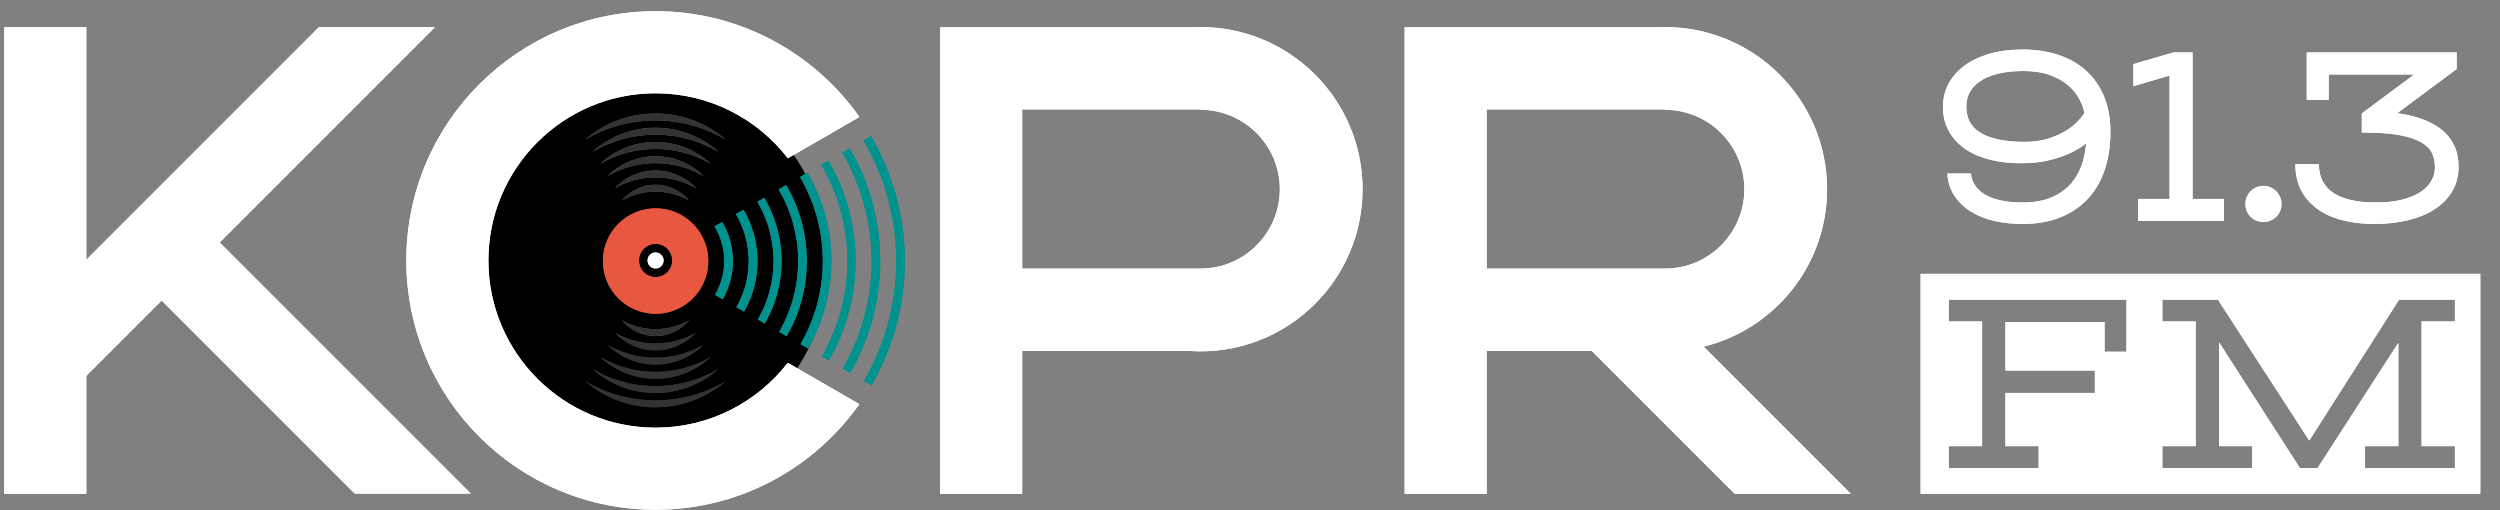 <?xml version="1.0" encoding="UTF-8" standalone="no"?>
<!-- Generator: Adobe Illustrator 15.1.0, SVG Export Plug-In . SVG Version: 6.00 Build 0)  -->

<svg
   xmlns:dc="http://purl.org/dc/elements/1.1/"
   xmlns:cc="http://creativecommons.org/ns#"
   xmlns:rdf="http://www.w3.org/1999/02/22-rdf-syntax-ns#"
   xmlns:svg="http://www.w3.org/2000/svg"
   xmlns="http://www.w3.org/2000/svg"
   xmlns:sodipodi="http://sodipodi.sourceforge.net/DTD/sodipodi-0.dtd"
   xmlns:inkscape="http://www.inkscape.org/namespaces/inkscape"
   version="1.1"
   id="Layer_1"
   x="0px"
   y="0px"
   width="490"
   height="100"
   viewBox="0 0 490 100"
   enable-background="new 0 0 550 156.16"
   xml:space="preserve"
   inkscape:version="0.48.4 r9939"
   sodipodi:docname="kcpr_final_logo_horiz_color_nobg.svg"><rect x="0" y="0" width="490" height="100" fill="#808080" stroke="none"/><defs
   id="defs4231" /><sodipodi:namedview
   pagecolor="#ffffff"
   bordercolor="#666666"
   borderopacity="1"
   objecttolerance="10"
   gridtolerance="10"
   guidetolerance="10"
   inkscape:pageopacity="0"
   inkscape:pageshadow="2"
   inkscape:window-width="1596"
   inkscape:window-height="881"
   id="namedview4229"
   showgrid="false"
   inkscape:zoom="4.7563636"
   inkscape:cx="207.72171"
   inkscape:cy="78.080002"
   inkscape:window-x="0"
   inkscape:window-y="15"
   inkscape:window-maximized="0"
   inkscape:current-layer="Layer_1" />
<path
   sodipodi:type="arc"
   style="fill:#000000;fill-opacity:1"
   id="path4317"
   sodipodi:cx="133.79887"
   sodipodi:cy="112.15504"
   sodipodi:rx="39.247669"
   sodipodi:ry="39.247669"
   d="m 173.047,112.155 a 39.248,39.248 0 1 1 -78.495,0 39.248,39.248 0 1 1 78.495,0 z"
   transform="matrix(0.939,0,0,0.939,-0.216,-53.525)" /><path
   d="m 235.282,5.304 c -0.557,0 -1.11,0.014 -1.661,0.043 h -33.272 -16.087 V 96.81 h 16.087 V 68.787 h 32.851 c 0.688,0.045 1.383,0.076 2.082,0.076 17.552,0 31.78,-14.229 31.78,-31.78 0,-17.551 -14.227,-31.779 -31.78,-31.779 z m 0,47.339 h -34.933 v -31.208 h 34.933 v 0.086 c 8.593,0 15.563,6.966 15.563,15.562 0,8.594 -6.969,15.56 -15.563,15.56 z"
   id="path4149"
   inkscape:connector-curvature="0"
   style="fill:#ffffff" />
<polygon
   points="63.199,85.914 101.056,123.772 123.807,123.772 74.573,74.539 116.763,32.349 94.012,32.349 48.434,77.929 48.434,32.349 32.344,32.349 32.344,123.813 48.434,123.813 48.434,100.68 "
   id="polygon4151"
   transform="translate(-31.517,-27.022)"
   style="fill:#ffffff" />
<path
   d="m 358.108,37.082 c 0,-17.551 -14.228,-31.778 -31.78,-31.778 -0.557,0 -1.111,0.014 -1.66,0.043 h -33.271 -16.088 V 96.81 h 16.088 V 68.787 h 20.607 l 28.022,28.023 h 22.751 l -28.864,-28.866 c 13.888,-3.402 24.195,-15.925 24.195,-30.862 z m -66.712,15.561 v -31.208 h 34.932 v 0.086 c 8.596,0 15.563,6.966 15.563,15.562 0,8.595 -6.968,15.561 -15.563,15.561 h -34.932 z"
   id="path4153"
   inkscape:connector-curvature="0"
   style="fill:#ffffff" />
<path
   d="m 376.439,96.791 h 109.7 V 53.675 h -109.7 v 43.116 z m 47.381,-5.917 v -2.572 -0.863 h 0.863 5.671 V 63.006 h -5.671 -0.863 v -0.863 -2.548 -0.863 h 0.863 9.561 0.469 l 0.256,0.394 17.643,27.215 17.353,-27.21 0.254,-0.399 h 0.474 9.606 0.863 v 0.863 2.548 0.863 h -0.863 -5.669 v 24.432 h 5.669 0.863 v 0.863 2.572 0.863 h -0.863 -15.889 -0.863 v -0.863 -2.572 -0.863 h 0.863 5.669 V 67.193 l -15.575,24.148 -0.255,0.396 h -0.471 -2.527 -0.472 l -0.255,-0.396 -15.597,-24.255 v 20.353 h 5.646 0.863 v 0.863 2.572 0.863 h -0.863 -15.89 -0.863 v -0.863 z m -41.858,0 v -2.572 -0.863 h 0.863 5.669 V 63.006 h -5.669 -0.863 v -0.863 -2.548 -0.863 h 0.863 33.1 0.863 v 0.863 9.348 h -4.298 v -5.821 h -19.424 v 9.495 h 16.667 0.863 v 0.863 2.665 0.863 h -0.863 -16.667 v 10.43 h 5.648 0.863 v 0.863 2.572 0.863 h -0.863 -15.89 -0.863 v -0.862 z"
   id="path4155"
   inkscape:connector-curvature="0"
   style="fill:#ffffff" />
<path
   d="m 446.134,37.485 c -0.317,-0.317 -0.691,-0.572 -1.114,-0.761 -0.442,-0.193 -0.908,-0.29 -1.39,-0.29 -0.498,0 -0.971,0.097 -1.405,0.288 -0.429,0.191 -0.802,0.449 -1.113,0.768 -0.316,0.33 -0.562,0.708 -0.736,1.128 -0.18,0.422 -0.271,0.892 -0.271,1.388 0,0.482 0.093,0.944 0.274,1.373 0.171,0.415 0.421,0.792 0.738,1.113 0.313,0.313 0.688,0.563 1.117,0.746 0.438,0.182 0.906,0.272 1.396,0.272 0.474,0 0.934,-0.09 1.367,-0.269 0.437,-0.186 0.812,-0.433 1.126,-0.739 0.323,-0.315 0.581,-0.69 0.768,-1.114 0.19,-0.432 0.288,-0.897 0.288,-1.382 0,-0.499 -0.098,-0.973 -0.289,-1.408 -0.184,-0.418 -0.439,-0.793 -0.756,-1.113 z"
   id="path4157"
   inkscape:connector-curvature="0"
   style="fill:#ffffff" />
<path
   d="m 408.716,13.712 c -1.534,-1.34 -3.377,-2.356 -5.477,-3.019 -2.075,-0.654 -4.364,-0.985 -6.805,-0.985 -2.43,0 -4.625,0.284 -6.526,0.845 -1.924,0.563 -3.575,1.352 -4.904,2.343 -1.352,1.005 -2.396,2.207 -3.106,3.571 -0.716,1.369 -1.078,2.856 -1.078,4.418 0,1.876 0.415,3.542 1.232,4.952 0.809,1.394 1.927,2.567 3.323,3.487 1.368,0.9 2.996,1.579 4.84,2.017 1.811,0.433 3.789,0.652 5.879,0.652 2.185,0 4.13,-0.216 5.782,-0.644 1.638,-0.422 3.054,-0.93 4.21,-1.509 1.144,-0.572 2.087,-1.161 2.805,-1.75 -0.104,1.125 -0.297,2.22 -0.577,3.271 -0.43,1.621 -1.142,3.066 -2.117,4.297 -0.965,1.212 -2.258,2.197 -3.84,2.926 -1.593,0.733 -3.601,1.104 -5.967,1.104 -1.668,0 -3.173,-0.153 -4.474,-0.456 -1.257,-0.293 -2.326,-0.728 -3.18,-1.291 -0.826,-0.547 -1.436,-1.205 -1.863,-2.007 -0.304,-0.569 -0.493,-1.219 -0.58,-1.926 h -0.876 -2.888 -0.866 l 0.006,0.068 c 0.12,1.527 0.528,2.869 1.212,3.989 0.826,1.355 1.945,2.483 3.327,3.354 1.353,0.854 2.935,1.49 4.7,1.887 1.728,0.393 3.572,0.592 5.481,0.592 2.843,0 5.373,-0.447 7.521,-1.328 2.16,-0.89 3.989,-2.151 5.435,-3.748 1.441,-1.596 2.532,-3.525 3.244,-5.735 0.699,-2.181 1.054,-4.609 1.054,-7.219 0,-2.686 -0.438,-5.067 -1.301,-7.078 -0.86,-2.017 -2.081,-3.726 -3.626,-5.078 z m -1.437,10.041 c -0.625,0.667 -1.434,1.307 -2.405,1.904 -0.975,0.598 -2.147,1.112 -3.482,1.529 -1.322,0.411 -2.867,0.62 -4.591,0.62 -2.063,0 -3.856,-0.172 -5.327,-0.512 -1.434,-0.333 -2.621,-0.808 -3.528,-1.414 -0.881,-0.586 -1.51,-1.277 -1.925,-2.113 -0.416,-0.842 -0.628,-1.812 -0.628,-2.883 0,-1.031 0.229,-1.977 0.683,-2.811 0.452,-0.833 1.133,-1.562 2.023,-2.167 0.918,-0.621 2.093,-1.112 3.49,-1.458 1.425,-0.353 3.102,-0.531 4.982,-0.531 1.999,0 3.739,0.262 5.171,0.779 1.428,0.516 2.636,1.191 3.591,2.007 0.952,0.813 1.704,1.735 2.234,2.741 0.48,0.912 0.816,1.833 1.001,2.741 -0.322,0.473 -0.755,1 -1.289,1.568 z"
   id="path4159"
   inkscape:connector-curvature="0"
   style="fill:#ffffff" />
<polygon
   points="449.914,43.839 456.75,41.822 456.75,66.007 450.604,66.007 450.601,66.007 450.601,70.304 450.604,70.304 467.403,70.304 467.403,66.007 461.255,66.007 461.255,38.162 461.255,37.299 460.392,37.299 457.613,37.299 457.489,37.299 457.371,37.333 449.67,39.584 449.67,43.911 "
   id="polygon4161"
   transform="translate(-31.517,-27.022)"
   style="fill:#ffffff" />
<path
   d="m 481.012,28.507 c -0.352,-0.755 -0.864,-1.503 -1.521,-2.22 -0.66,-0.719 -1.537,-1.385 -2.606,-1.98 -1.044,-0.583 -2.342,-1.088 -3.857,-1.503 -0.938,-0.254 -1.999,-0.464 -3.169,-0.626 l 11.299,-8.386 0.349,-0.259 v -0.435 -1.958 -0.863 h -0.863 -27.66 -0.863 v 0.863 8.414 h 4.299 v -4.956 h 16.765 l -9.923,7.368 -0.349,0.259 v 0.434 2.457 0.858 l 0.858,0.005 c 2.758,0.016 5.062,0.207 6.846,0.565 1.743,0.349 3.13,0.836 4.121,1.448 0.934,0.573 1.588,1.255 1.948,2.03 0.376,0.817 0.567,1.741 0.567,2.744 0,0.898 -0.219,1.765 -0.65,2.576 -0.432,0.813 -1.11,1.546 -2.02,2.18 -0.935,0.651 -2.149,1.179 -3.61,1.569 -1.479,0.396 -3.264,0.597 -5.309,0.597 -1.788,0 -3.405,-0.158 -4.808,-0.47 -1.371,-0.301 -2.546,-0.769 -3.495,-1.392 -0.923,-0.606 -1.614,-1.355 -2.114,-2.292 -0.491,-0.923 -0.74,-2.047 -0.74,-3.337 v -0.011 h -4.616 v 0.011 c 0,2.123 0.445,3.959 1.324,5.458 0.869,1.484 2.051,2.712 3.512,3.647 1.424,0.913 3.088,1.583 4.946,1.994 1.812,0.399 3.721,0.601 5.673,0.601 2.341,0 4.533,-0.238 6.516,-0.707 2.005,-0.474 3.764,-1.186 5.228,-2.115 1.497,-0.947 2.679,-2.135 3.511,-3.531 0.845,-1.41 1.273,-3.033 1.273,-4.823 0,-0.592 -0.054,-1.251 -0.16,-1.961 -0.113,-0.745 -0.349,-1.503 -0.702,-2.253 z"
   id="path4163"
   inkscape:connector-curvature="0"
   style="fill:#ffffff" />
<path
   d="m 128.476,-2.022 c -0.065,0 -0.128,0.005 -0.193,0.005 h 0.386 c -0.065,0 -0.128,-0.005 -0.193,-0.005 z"
   id="path4165"
   inkscape:connector-curvature="0" />
<path
   d="m 128.494,99.911 c 16.5,0 31.085,-8.178 39.934,-20.704 l -14.024,-8.097 c -5.996,7.735 -15.366,12.716 -25.908,12.716 -18.099,0 -32.771,-14.672 -32.771,-32.774 0,-18.1 14.671,-32.771 32.771,-32.771 10.552,0 19.932,4.993 25.926,12.739 l 14.022,-8.096 c -8.846,-12.539 -23.439,-20.729 -39.95,-20.729 -26.982,0 -48.856,21.876 -48.856,48.856 0,26.984 21.874,48.86 48.856,48.86 z"
   id="path4167"
   inkscape:connector-curvature="0"
   style="fill:#ffffff" />
<g
   id="g4169"
   transform="translate(-31.517,-27.022)">
	<path
   d="m 200.878,101.671 0.427,0.251 1.034,0.596 c 4.132,-7.168 6.53,-15.461 6.53,-24.33 0,-8.934 -2.441,-17.289 -6.633,-24.497 l -0.931,0.538 -0.532,0.309 c 4.05,6.961 6.405,15.021 6.405,23.65 0,8.56 -2.316,16.566 -6.3,23.483 z"
   id="path4171"
   inkscape:connector-curvature="0"
   style="fill:#00928f" />
</g>
<g
   id="g4173"
   transform="translate(-31.517,-27.022)">
	<path
   d="m 204.04,78.188 c 0,-8.055 -2.201,-15.588 -5.983,-22.085 l -1.457,0.843 c 3.635,6.25 5.753,13.492 5.753,21.242 0,7.682 -2.075,14.861 -5.651,21.075 l 1.461,0.842 c 3.717,-6.457 5.877,-13.928 5.877,-21.917 z"
   id="path4175"
   inkscape:connector-curvature="0"
   style="fill:#00928f" />
</g>
<g
   id="g4177"
   transform="translate(-31.517,-27.022)">
	<path
   d="m 199.211,78.188 c 0,-7.18 -1.962,-13.886 -5.331,-19.673 l -1.385,0.798 c 3.234,5.556 5.119,11.987 5.119,18.875 0,6.818 -1.841,13.192 -5.012,18.708 l 1.379,0.797 c 3.311,-5.746 5.23,-12.395 5.23,-19.505 z"
   id="path4179"
   inkscape:connector-curvature="0"
   style="fill:#00928f" />
</g>
<g
   id="g4181"
   transform="translate(-31.517,-27.022)">
	<path
   d="m 194.477,78.188 c 0,-6.312 -1.73,-12.218 -4.695,-17.306 l -1.461,0.847 c 2.821,4.842 4.465,10.455 4.465,16.459 0,5.939 -1.603,11.491 -4.365,16.291 l 1.465,0.847 c 2.906,-5.052 4.591,-10.891 4.591,-17.138 z"
   id="path4183"
   inkscape:connector-curvature="0"
   style="fill:#00928f" />
</g>
<g
   id="g4185"
   transform="translate(-31.517,-27.022)">
	<path
   d="m 189.648,78.188 c 0,-5.433 -1.488,-10.517 -4.046,-14.893 l -1.461,0.846 c 2.413,4.131 3.814,8.923 3.814,14.047 0,5.056 -1.36,9.79 -3.711,13.883 l 1.465,0.843 c 2.49,-4.341 3.939,-9.359 3.939,-14.726 z"
   id="path4187"
   inkscape:connector-curvature="0"
   style="fill:#00928f" />
</g>
<g
   id="g4189"
   transform="translate(-31.517,-27.022)">
	<path
   d="m 181.423,90.439 c 2.069,-3.613 3.271,-7.788 3.271,-12.252 0,-4.532 -1.243,-8.766 -3.376,-12.415 l -1.356,0.781 c 2.001,3.419 3.167,7.389 3.167,11.634 0,4.18 -1.124,8.088 -3.062,11.467 l 1.356,0.785 z"
   id="path4191"
   inkscape:connector-curvature="0"
   style="fill:#00928f" />
</g>
<g
   id="g4193"
   transform="translate(-31.517,-27.022)">
	<path
   d="m 177.35,88.088 c 1.672,-2.922 2.64,-6.296 2.64,-9.9 0,-3.674 -1.009,-7.105 -2.743,-10.068 l -1.496,0.863 c 1.586,2.704 2.511,5.844 2.511,9.205 0,3.292 -0.883,6.37 -2.408,9.037 l 1.496,0.863 z"
   id="path4195"
   inkscape:connector-curvature="0"
   style="fill:#00928f" />
</g>
<g
   id="g4197"
   transform="translate(-31.517,-27.022)">
	<path
   d="m 173.072,70.531 -1.502,0.867 c 1.179,2.002 1.903,4.303 1.903,6.789 0,2.421 -0.69,4.656 -1.809,6.617 l 1.508,0.875 c 1.26,-2.215 1.989,-4.763 1.989,-7.492 0.001,-2.793 -0.768,-5.404 -2.089,-7.656 z"
   id="path4199"
   inkscape:connector-curvature="0"
   style="fill:#00928f" />
</g>
<path
   d="m 128.494,61.494 c 3.791,0 7.1,-2.043 8.896,-5.088 0.908,-1.537 1.43,-3.324 1.43,-5.24 0,-1.98 -0.561,-3.834 -1.531,-5.408 -1.816,-2.95 -5.075,-4.915 -8.794,-4.915 -5.702,0 -10.324,4.624 -10.324,10.323 0,5.705 4.621,10.328 10.323,10.328 z m 0,-13.702 c 1.808,0 3.261,1.458 3.261,3.259 0,1.8 -1.453,3.263 -3.261,3.263 -1.804,0 -3.259,-1.463 -3.259,-3.263 0,-1.801 1.455,-3.259 3.259,-3.259 z"
   id="path4201"
   inkscape:connector-curvature="0"
   style="fill:#e8573f" />
<circle
   cx="160.011"
   cy="78.075"
   r="1.568"
   id="circle4203"
   sodipodi:cx="160.011"
   sodipodi:cy="78.074997"
   sodipodi:rx="1.568"
   sodipodi:ry="1.568"
   transform="translate(-31.517,-27.022)"
   style="fill:#ffffff" />
<path
   d="m 128.462,22.25 c -5.261,0 -10.046,1.923 -13.735,5.092 4.028,-2.363 8.707,-3.735 13.729,-3.735 5.053,0 9.763,1.389 13.814,3.768 -3.705,-3.189 -8.519,-5.125 -13.808,-5.125 z"
   id="path4205"
   inkscape:connector-curvature="0"
   style="fill:#676767" />
<path
   d="m 128.465,25.037 c -4.743,0 -9.045,1.788 -12.317,4.705 3.613,-2.111 7.809,-3.345 12.309,-3.345 4.535,0 8.758,1.245 12.391,3.374 -3.288,-2.935 -7.613,-4.734 -12.383,-4.734 z"
   id="path4207"
   inkscape:connector-curvature="0"
   style="fill:#676767" />
<path
   d="m 117.673,32.081 c 3.177,-1.829 6.851,-2.894 10.788,-2.894 3.966,0 7.67,1.077 10.864,2.922 -2.842,-2.65 -6.647,-4.281 -10.856,-4.281 -4.183,0 -7.964,1.623 -10.796,4.253 z"
   id="path4209"
   inkscape:connector-curvature="0"
   style="fill:#676767" />
<path
   d="m 128.474,30.622 c -3.656,0 -6.954,1.468 -9.354,3.843 2.754,-1.574 5.937,-2.486 9.346,-2.486 3.438,0 6.646,0.925 9.413,2.515 -2.407,-2.397 -5.729,-3.872 -9.405,-3.872 z"
   id="path4211"
   inkscape:connector-curvature="0"
   style="fill:#676767" />
<path
   d="m 128.476,33.413 c -3.156,0 -5.969,1.344 -7.964,3.473 2.344,-1.34 5.057,-2.117 7.958,-2.117 2.92,0 5.649,0.781 8.008,2.133 -2.002,-2.138 -4.828,-3.489 -8.002,-3.489 z"
   id="path4213"
   inkscape:connector-curvature="0"
   style="fill:#676767" />
<path
   d="m 121.902,39.305 c 1.936,-1.105 4.175,-1.746 6.571,-1.746 2.412,0 4.665,0.646 6.612,1.763 -1.58,-1.895 -3.935,-3.123 -6.606,-3.123 -2.658,0 -4.998,1.22 -6.577,3.106 z"
   id="path4215"
   inkscape:connector-curvature="0"
   style="fill:#676767" />
<path
   d="m 128.462,79.827 c 5.289,0 10.104,-1.939 13.808,-5.124 -4.052,2.375 -8.762,3.764 -13.814,3.764 -5.022,0 -9.701,-1.372 -13.729,-3.735 3.688,3.168 8.474,5.095 13.735,5.095 z"
   id="path4217"
   inkscape:connector-curvature="0"
   style="fill:#333333" />
<path
   d="m 128.465,77.037 c 4.77,0 9.095,-1.796 12.382,-4.734 -3.633,2.133 -7.855,3.374 -12.391,3.374 -4.5,0 -8.696,-1.229 -12.309,-3.341 3.273,2.913 7.576,4.701 12.318,4.701 z"
   id="path4219"
   inkscape:connector-curvature="0"
   style="fill:#333333" />
<path
   d="m 128.469,74.246 c 4.208,0 8.014,-1.627 10.856,-4.282 -3.193,1.85 -6.898,2.922 -10.864,2.922 -3.938,0 -7.611,-1.06 -10.788,-2.893 2.832,2.633 6.613,4.253 10.796,4.253 z"
   id="path4221"
   inkscape:connector-curvature="0"
   style="fill:#333333" />
<path
   d="m 128.474,71.456 c 3.676,0 6.999,-1.479 9.405,-3.871 -2.768,1.59 -5.976,2.515 -9.413,2.515 -3.409,0 -6.592,-0.916 -9.346,-2.49 2.4,2.378 5.698,3.846 9.354,3.846 z"
   id="path4223"
   inkscape:connector-curvature="0"
   style="fill:#333333" />
<path
   d="m 128.476,68.666 c 3.175,0 6,-1.356 8.001,-3.489 -2.359,1.348 -5.088,2.133 -8.008,2.133 -2.901,0 -5.614,-0.777 -7.958,-2.116 1.995,2.123 4.808,3.472 7.965,3.472 z"
   id="path4225"
   inkscape:connector-curvature="0"
   style="fill:#333333" />
<path
   d="m 135.086,62.755 c -1.948,1.113 -4.2,1.759 -6.612,1.759 -2.396,0 -4.636,-0.637 -6.571,-1.747 1.578,1.887 3.918,3.111 6.577,3.111 2.671,0 5.026,-1.228 6.606,-3.123 z"
   id="path4227"
   inkscape:connector-curvature="0"
   style="fill:#676767" />
<path
   style="fill:#ffffff"
   inkscape:connector-curvature="0"
   id="path4235"
   d="m 235.282,5.304 c -0.557,0 -1.11,0.014 -1.661,0.043 h -33.272 -16.087 V 96.81 h 16.087 V 68.787 h 32.851 c 0.688,0.045 1.383,0.076 2.082,0.076 17.552,0 31.78,-14.229 31.78,-31.78 0,-17.551 -14.227,-31.779 -31.78,-31.779 z m 0,47.339 h -34.933 v -31.208 h 34.933 v 0.086 c 8.593,0 15.563,6.966 15.563,15.562 0,8.594 -6.969,15.56 -15.563,15.56 z" /><polygon
   style="fill:#ffffff"
   transform="translate(-31.517,-27.022)"
   id="polygon4237"
   points="63.199,85.914 101.056,123.772 123.807,123.772 74.573,74.539 116.763,32.349 94.012,32.349 48.434,77.929 48.434,32.349 32.344,32.349 32.344,123.813 48.434,123.813 48.434,100.68 " /><path
   style="fill:#ffffff"
   inkscape:connector-curvature="0"
   id="path4239"
   d="m 358.108,37.082 c 0,-17.551 -14.228,-31.778 -31.78,-31.778 -0.557,0 -1.111,0.014 -1.66,0.043 h -33.271 -16.088 V 96.81 h 16.088 V 68.787 h 20.607 l 28.022,28.023 h 22.751 l -28.864,-28.866 c 13.888,-3.402 24.195,-15.925 24.195,-30.862 z m -66.712,15.561 v -31.208 h 34.932 v 0.086 c 8.596,0 15.563,6.966 15.563,15.562 0,8.595 -6.968,15.561 -15.563,15.561 h -34.932 z" /><path
   style="fill:#ffffff"
   inkscape:connector-curvature="0"
   id="path4241"
   d="m 376.439,96.791 h 109.7 V 53.675 h -109.7 v 43.116 z m 47.381,-5.917 v -2.572 -0.863 h 0.863 5.671 V 63.006 h -5.671 -0.863 v -0.863 -2.548 -0.863 h 0.863 9.561 0.469 l 0.256,0.394 17.643,27.215 17.353,-27.21 0.254,-0.399 h 0.474 9.606 0.863 v 0.863 2.548 0.863 h -0.863 -5.669 v 24.432 h 5.669 0.863 v 0.863 2.572 0.863 h -0.863 -15.889 -0.863 v -0.863 -2.572 -0.863 h 0.863 5.669 V 67.193 l -15.575,24.148 -0.255,0.396 h -0.471 -2.527 -0.472 l -0.255,-0.396 -15.597,-24.255 v 20.353 h 5.646 0.863 v 0.863 2.572 0.863 h -0.863 -15.89 -0.863 v -0.863 z m -41.858,0 v -2.572 -0.863 h 0.863 5.669 V 63.006 h -5.669 -0.863 v -0.863 -2.548 -0.863 h 0.863 33.1 0.863 v 0.863 9.348 h -4.298 v -5.821 h -19.424 v 9.495 h 16.667 0.863 v 0.863 2.665 0.863 h -0.863 -16.667 v 10.43 h 5.648 0.863 v 0.863 2.572 0.863 h -0.863 -15.89 -0.863 v -0.862 z" /><path
   style="fill:#ffffff"
   inkscape:connector-curvature="0"
   id="path4243"
   d="m 446.134,37.485 c -0.317,-0.317 -0.691,-0.572 -1.114,-0.761 -0.442,-0.193 -0.908,-0.29 -1.39,-0.29 -0.498,0 -0.971,0.097 -1.405,0.288 -0.429,0.191 -0.802,0.449 -1.113,0.768 -0.316,0.33 -0.562,0.708 -0.736,1.128 -0.18,0.422 -0.271,0.892 -0.271,1.388 0,0.482 0.093,0.944 0.274,1.373 0.171,0.415 0.421,0.792 0.738,1.113 0.313,0.313 0.688,0.563 1.117,0.746 0.438,0.182 0.906,0.272 1.396,0.272 0.474,0 0.934,-0.09 1.367,-0.269 0.437,-0.186 0.812,-0.433 1.126,-0.739 0.323,-0.315 0.581,-0.69 0.768,-1.114 0.19,-0.432 0.288,-0.897 0.288,-1.382 0,-0.499 -0.098,-0.973 -0.289,-1.408 -0.184,-0.418 -0.439,-0.793 -0.756,-1.113 z" /><path
   style="fill:#ffffff"
   inkscape:connector-curvature="0"
   id="path4245"
   d="m 408.716,13.712 c -1.534,-1.34 -3.377,-2.356 -5.477,-3.019 -2.075,-0.654 -4.364,-0.985 -6.805,-0.985 -2.43,0 -4.625,0.284 -6.526,0.845 -1.924,0.563 -3.575,1.352 -4.904,2.343 -1.352,1.005 -2.396,2.207 -3.106,3.571 -0.716,1.369 -1.078,2.856 -1.078,4.418 0,1.876 0.415,3.542 1.232,4.952 0.809,1.394 1.927,2.567 3.323,3.487 1.368,0.9 2.996,1.579 4.84,2.017 1.811,0.433 3.789,0.652 5.879,0.652 2.185,0 4.13,-0.216 5.782,-0.644 1.638,-0.422 3.054,-0.93 4.21,-1.509 1.144,-0.572 2.087,-1.161 2.805,-1.75 -0.104,1.125 -0.297,2.22 -0.577,3.271 -0.43,1.621 -1.142,3.066 -2.117,4.297 -0.965,1.212 -2.258,2.197 -3.84,2.926 -1.593,0.733 -3.601,1.104 -5.967,1.104 -1.668,0 -3.173,-0.153 -4.474,-0.456 -1.257,-0.293 -2.326,-0.728 -3.18,-1.291 -0.826,-0.547 -1.436,-1.205 -1.863,-2.007 -0.304,-0.569 -0.493,-1.219 -0.58,-1.926 h -0.876 -2.888 -0.866 l 0.006,0.068 c 0.12,1.527 0.528,2.869 1.212,3.989 0.826,1.355 1.945,2.483 3.327,3.354 1.353,0.854 2.935,1.49 4.7,1.887 1.728,0.393 3.572,0.592 5.481,0.592 2.843,0 5.373,-0.447 7.521,-1.328 2.16,-0.89 3.989,-2.151 5.435,-3.748 1.441,-1.596 2.532,-3.525 3.244,-5.735 0.699,-2.181 1.054,-4.609 1.054,-7.219 0,-2.686 -0.438,-5.067 -1.301,-7.078 -0.86,-2.017 -2.081,-3.726 -3.626,-5.078 z m -1.437,10.041 c -0.625,0.667 -1.434,1.307 -2.405,1.904 -0.975,0.598 -2.147,1.112 -3.482,1.529 -1.322,0.411 -2.867,0.62 -4.591,0.62 -2.063,0 -3.856,-0.172 -5.327,-0.512 -1.434,-0.333 -2.621,-0.808 -3.528,-1.414 -0.881,-0.586 -1.51,-1.277 -1.925,-2.113 -0.416,-0.842 -0.628,-1.812 -0.628,-2.883 0,-1.031 0.229,-1.977 0.683,-2.811 0.452,-0.833 1.133,-1.562 2.023,-2.167 0.918,-0.621 2.093,-1.112 3.49,-1.458 1.425,-0.353 3.102,-0.531 4.982,-0.531 1.999,0 3.739,0.262 5.171,0.779 1.428,0.516 2.636,1.191 3.591,2.007 0.952,0.813 1.704,1.735 2.234,2.741 0.48,0.912 0.816,1.833 1.001,2.741 -0.322,0.473 -0.755,1 -1.289,1.568 z" /><polygon
   style="fill:#ffffff"
   transform="translate(-31.517,-27.022)"
   id="polygon4247"
   points="449.914,43.839 456.75,41.822 456.75,66.007 450.604,66.007 450.601,66.007 450.601,70.304 450.604,70.304 467.403,70.304 467.403,66.007 461.255,66.007 461.255,38.162 461.255,37.299 460.392,37.299 457.613,37.299 457.489,37.299 457.371,37.333 449.67,39.584 449.67,43.911 " /><path
   style="fill:#ffffff"
   inkscape:connector-curvature="0"
   id="path4249"
   d="m 481.012,28.507 c -0.352,-0.755 -0.864,-1.503 -1.521,-2.22 -0.66,-0.719 -1.537,-1.385 -2.606,-1.98 -1.044,-0.583 -2.342,-1.088 -3.857,-1.503 -0.938,-0.254 -1.999,-0.464 -3.169,-0.626 l 11.299,-8.386 0.349,-0.259 v -0.435 -1.958 -0.863 h -0.863 -27.66 -0.863 v 0.863 8.414 h 4.299 v -4.956 h 16.765 l -9.923,7.368 -0.349,0.259 v 0.434 2.457 0.858 l 0.858,0.005 c 2.758,0.016 5.062,0.207 6.846,0.565 1.743,0.349 3.13,0.836 4.121,1.448 0.934,0.573 1.588,1.255 1.948,2.03 0.376,0.817 0.567,1.741 0.567,2.744 0,0.898 -0.219,1.765 -0.65,2.576 -0.432,0.813 -1.11,1.546 -2.02,2.18 -0.935,0.651 -2.149,1.179 -3.61,1.569 -1.479,0.396 -3.264,0.597 -5.309,0.597 -1.788,0 -3.405,-0.158 -4.808,-0.47 -1.371,-0.301 -2.546,-0.769 -3.495,-1.392 -0.923,-0.606 -1.614,-1.355 -2.114,-2.292 -0.491,-0.923 -0.74,-2.047 -0.74,-3.337 v -0.011 h -4.616 v 0.011 c 0,2.123 0.445,3.959 1.324,5.458 0.869,1.484 2.051,2.712 3.512,3.647 1.424,0.913 3.088,1.583 4.946,1.994 1.812,0.399 3.721,0.601 5.673,0.601 2.341,0 4.533,-0.238 6.516,-0.707 2.005,-0.474 3.764,-1.186 5.228,-2.115 1.497,-0.947 2.679,-2.135 3.511,-3.531 0.845,-1.41 1.273,-3.033 1.273,-4.823 0,-0.592 -0.054,-1.251 -0.16,-1.961 -0.113,-0.745 -0.349,-1.503 -0.702,-2.253 z" /><path
   inkscape:connector-curvature="0"
   id="path4251"
   d="m 128.476,-2.022 c -0.065,0 -0.128,0.005 -0.193,0.005 h 0.386 c -0.065,0 -0.128,-0.005 -0.193,-0.005 z" /><path
   style="fill:#ffffff"
   inkscape:connector-curvature="0"
   id="path4253"
   d="m 128.494,99.911 c 16.5,0 31.085,-8.178 39.934,-20.704 l -14.024,-8.097 c -5.996,7.735 -15.366,12.716 -25.908,12.716 -18.099,0 -32.771,-14.672 -32.771,-32.774 0,-18.1 14.671,-32.771 32.771,-32.771 10.552,0 19.932,4.993 25.926,12.739 l 14.022,-8.096 c -8.846,-12.539 -23.439,-20.729 -39.95,-20.729 -26.982,0 -48.856,21.876 -48.856,48.856 0,26.984 21.874,48.86 48.856,48.86 z" /><g
   transform="translate(-31.517,-27.022)"
   id="g4255">
	<path
   style="fill:#00928f"
   inkscape:connector-curvature="0"
   id="path4257"
   d="m 200.878,101.671 0.427,0.251 1.034,0.596 c 4.132,-7.168 6.53,-15.461 6.53,-24.33 0,-8.934 -2.441,-17.289 -6.633,-24.497 l -0.931,0.538 -0.532,0.309 c 4.05,6.961 6.405,15.021 6.405,23.65 0,8.56 -2.316,16.566 -6.3,23.483 z" />
</g><g
   transform="translate(-31.517,-27.022)"
   id="g4259">
	<path
   style="fill:#00928f"
   inkscape:connector-curvature="0"
   id="path4261"
   d="m 204.04,78.188 c 0,-8.055 -2.201,-15.588 -5.983,-22.085 l -1.457,0.843 c 3.635,6.25 5.753,13.492 5.753,21.242 0,7.682 -2.075,14.861 -5.651,21.075 l 1.461,0.842 c 3.717,-6.457 5.877,-13.928 5.877,-21.917 z" />
</g><g
   transform="translate(-31.517,-27.022)"
   id="g4263">
	<path
   style="fill:#00928f"
   inkscape:connector-curvature="0"
   id="path4265"
   d="m 199.211,78.188 c 0,-7.18 -1.962,-13.886 -5.331,-19.673 l -1.385,0.798 c 3.234,5.556 5.119,11.987 5.119,18.875 0,6.818 -1.841,13.192 -5.012,18.708 l 1.379,0.797 c 3.311,-5.746 5.23,-12.395 5.23,-19.505 z" />
</g><g
   transform="translate(-31.517,-27.022)"
   id="g4267">
	<path
   style="fill:#00928f"
   inkscape:connector-curvature="0"
   id="path4269"
   d="m 194.477,78.188 c 0,-6.312 -1.73,-12.218 -4.695,-17.306 l -1.461,0.847 c 2.821,4.842 4.465,10.455 4.465,16.459 0,5.939 -1.603,11.491 -4.365,16.291 l 1.465,0.847 c 2.906,-5.052 4.591,-10.891 4.591,-17.138 z" />
</g><g
   transform="translate(-31.517,-27.022)"
   id="g4271">
	<path
   style="fill:#00928f"
   inkscape:connector-curvature="0"
   id="path4273"
   d="m 189.648,78.188 c 0,-5.433 -1.488,-10.517 -4.046,-14.893 l -1.461,0.846 c 2.413,4.131 3.814,8.923 3.814,14.047 0,5.056 -1.36,9.79 -3.711,13.883 l 1.465,0.843 c 2.49,-4.341 3.939,-9.359 3.939,-14.726 z" />
</g><g
   transform="translate(-31.517,-27.022)"
   id="g4275">
	<path
   style="fill:#00928f"
   inkscape:connector-curvature="0"
   id="path4277"
   d="m 181.423,90.439 c 2.069,-3.613 3.271,-7.788 3.271,-12.252 0,-4.532 -1.243,-8.766 -3.376,-12.415 l -1.356,0.781 c 2.001,3.419 3.167,7.389 3.167,11.634 0,4.18 -1.124,8.088 -3.062,11.467 l 1.356,0.785 z" />
</g><g
   transform="translate(-31.517,-27.022)"
   id="g4279">
	<path
   style="fill:#00928f"
   inkscape:connector-curvature="0"
   id="path4281"
   d="m 177.35,88.088 c 1.672,-2.922 2.64,-6.296 2.64,-9.9 0,-3.674 -1.009,-7.105 -2.743,-10.068 l -1.496,0.863 c 1.586,2.704 2.511,5.844 2.511,9.205 0,3.292 -0.883,6.37 -2.408,9.037 l 1.496,0.863 z" />
</g><g
   transform="translate(-31.517,-27.022)"
   id="g4283">
	<path
   style="fill:#00928f"
   inkscape:connector-curvature="0"
   id="path4285"
   d="m 173.072,70.531 -1.502,0.867 c 1.179,2.002 1.903,4.303 1.903,6.789 0,2.421 -0.69,4.656 -1.809,6.617 l 1.508,0.875 c 1.26,-2.215 1.989,-4.763 1.989,-7.492 0.001,-2.793 -0.768,-5.404 -2.089,-7.656 z" />
</g><path
   style="fill:#e8573f"
   inkscape:connector-curvature="0"
   id="path4287"
   d="m 128.494,61.494 c 3.791,0 7.1,-2.043 8.896,-5.088 0.908,-1.537 1.43,-3.324 1.43,-5.24 0,-1.98 -0.561,-3.834 -1.531,-5.408 -1.816,-2.95 -5.075,-4.915 -8.794,-4.915 -5.702,0 -10.324,4.624 -10.324,10.323 0,5.705 4.621,10.328 10.323,10.328 z m 0,-13.702 c 1.808,0 3.261,1.458 3.261,3.259 0,1.8 -1.453,3.263 -3.261,3.263 -1.804,0 -3.259,-1.463 -3.259,-3.263 0,-1.801 1.455,-3.259 3.259,-3.259 z" /><circle
   style="fill:#ffffff"
   transform="translate(-31.517,-27.022)"
   sodipodi:ry="1.568"
   sodipodi:rx="1.568"
   sodipodi:cy="78.074997"
   sodipodi:cx="160.011"
   id="circle4289"
   r="1.568"
   cy="78.075"
   cx="160.011" /><path
   style="fill:#333333"
   inkscape:connector-curvature="0"
   id="path4291"
   d="m 128.462,22.25 c -5.261,0 -10.046,1.923 -13.735,5.092 4.028,-2.363 8.707,-3.735 13.729,-3.735 5.053,0 9.763,1.389 13.814,3.768 -3.705,-3.189 -8.519,-5.125 -13.808,-5.125 z" /><path
   style="fill:#333333"
   inkscape:connector-curvature="0"
   id="path4293"
   d="m 128.465,25.037 c -4.743,0 -9.045,1.788 -12.317,4.705 3.613,-2.111 7.809,-3.345 12.309,-3.345 4.535,0 8.758,1.245 12.391,3.374 -3.288,-2.935 -7.613,-4.734 -12.383,-4.734 z" /><path
   style="fill:#333333"
   inkscape:connector-curvature="0"
   id="path4295"
   d="m 117.673,32.081 c 3.177,-1.829 6.851,-2.894 10.788,-2.894 3.966,0 7.67,1.077 10.864,2.922 -2.842,-2.65 -6.647,-4.281 -10.856,-4.281 -4.183,0 -7.964,1.623 -10.796,4.253 z" /><path
   style="fill:#333333"
   inkscape:connector-curvature="0"
   id="path4297"
   d="m 128.474,30.622 c -3.656,0 -6.954,1.468 -9.354,3.843 2.754,-1.574 5.937,-2.486 9.346,-2.486 3.438,0 6.646,0.925 9.413,2.515 -2.407,-2.397 -5.729,-3.872 -9.405,-3.872 z" /><path
   style="fill:#333333"
   inkscape:connector-curvature="0"
   id="path4299"
   d="m 128.476,33.413 c -3.156,0 -5.969,1.344 -7.964,3.473 2.344,-1.34 5.057,-2.117 7.958,-2.117 2.92,0 5.649,0.781 8.008,2.133 -2.002,-2.138 -4.828,-3.489 -8.002,-3.489 z" /><path
   style="fill:#333333"
   inkscape:connector-curvature="0"
   id="path4301"
   d="m 121.902,39.305 c 1.936,-1.105 4.175,-1.746 6.571,-1.746 2.412,0 4.665,0.646 6.612,1.763 -1.58,-1.895 -3.935,-3.123 -6.606,-3.123 -2.658,0 -4.998,1.22 -6.577,3.106 z" /><path
   style="fill:#333333"
   inkscape:connector-curvature="0"
   id="path4303"
   d="m 128.462,79.827 c 5.289,0 10.104,-1.939 13.808,-5.124 -4.052,2.375 -8.762,3.764 -13.814,3.764 -5.022,0 -9.701,-1.372 -13.729,-3.735 3.688,3.168 8.474,5.095 13.735,5.095 z" /><path
   style="fill:#333333"
   inkscape:connector-curvature="0"
   id="path4305"
   d="m 128.465,77.037 c 4.77,0 9.095,-1.796 12.382,-4.734 -3.633,2.133 -7.855,3.374 -12.391,3.374 -4.5,0 -8.696,-1.229 -12.309,-3.341 3.273,2.913 7.576,4.701 12.318,4.701 z" /><path
   style="fill:#333333"
   inkscape:connector-curvature="0"
   id="path4307"
   d="m 128.469,74.246 c 4.208,0 8.014,-1.627 10.856,-4.282 -3.193,1.85 -6.898,2.922 -10.864,2.922 -3.938,0 -7.611,-1.06 -10.788,-2.893 2.832,2.633 6.613,4.253 10.796,4.253 z" /><path
   style="fill:#333333"
   inkscape:connector-curvature="0"
   id="path4309"
   d="m 128.474,71.456 c 3.676,0 6.999,-1.479 9.405,-3.871 -2.768,1.59 -5.976,2.515 -9.413,2.515 -3.409,0 -6.592,-0.916 -9.346,-2.49 2.4,2.378 5.698,3.846 9.354,3.846 z" /><path
   style="fill:#333333"
   inkscape:connector-curvature="0"
   id="path4311"
   d="m 128.476,68.666 c 3.175,0 6,-1.356 8.001,-3.489 -2.359,1.348 -5.088,2.133 -8.008,2.133 -2.901,0 -5.614,-0.777 -7.958,-2.116 1.995,2.123 4.808,3.472 7.965,3.472 z" /><path
   style="fill:#333333"
   inkscape:connector-curvature="0"
   id="path4313"
   d="m 135.086,62.755 c -1.948,1.113 -4.2,1.759 -6.612,1.759 -2.396,0 -4.636,-0.637 -6.571,-1.747 1.578,1.887 3.918,3.111 6.577,3.111 2.671,0 5.026,-1.228 6.606,-3.123 z" /></svg>